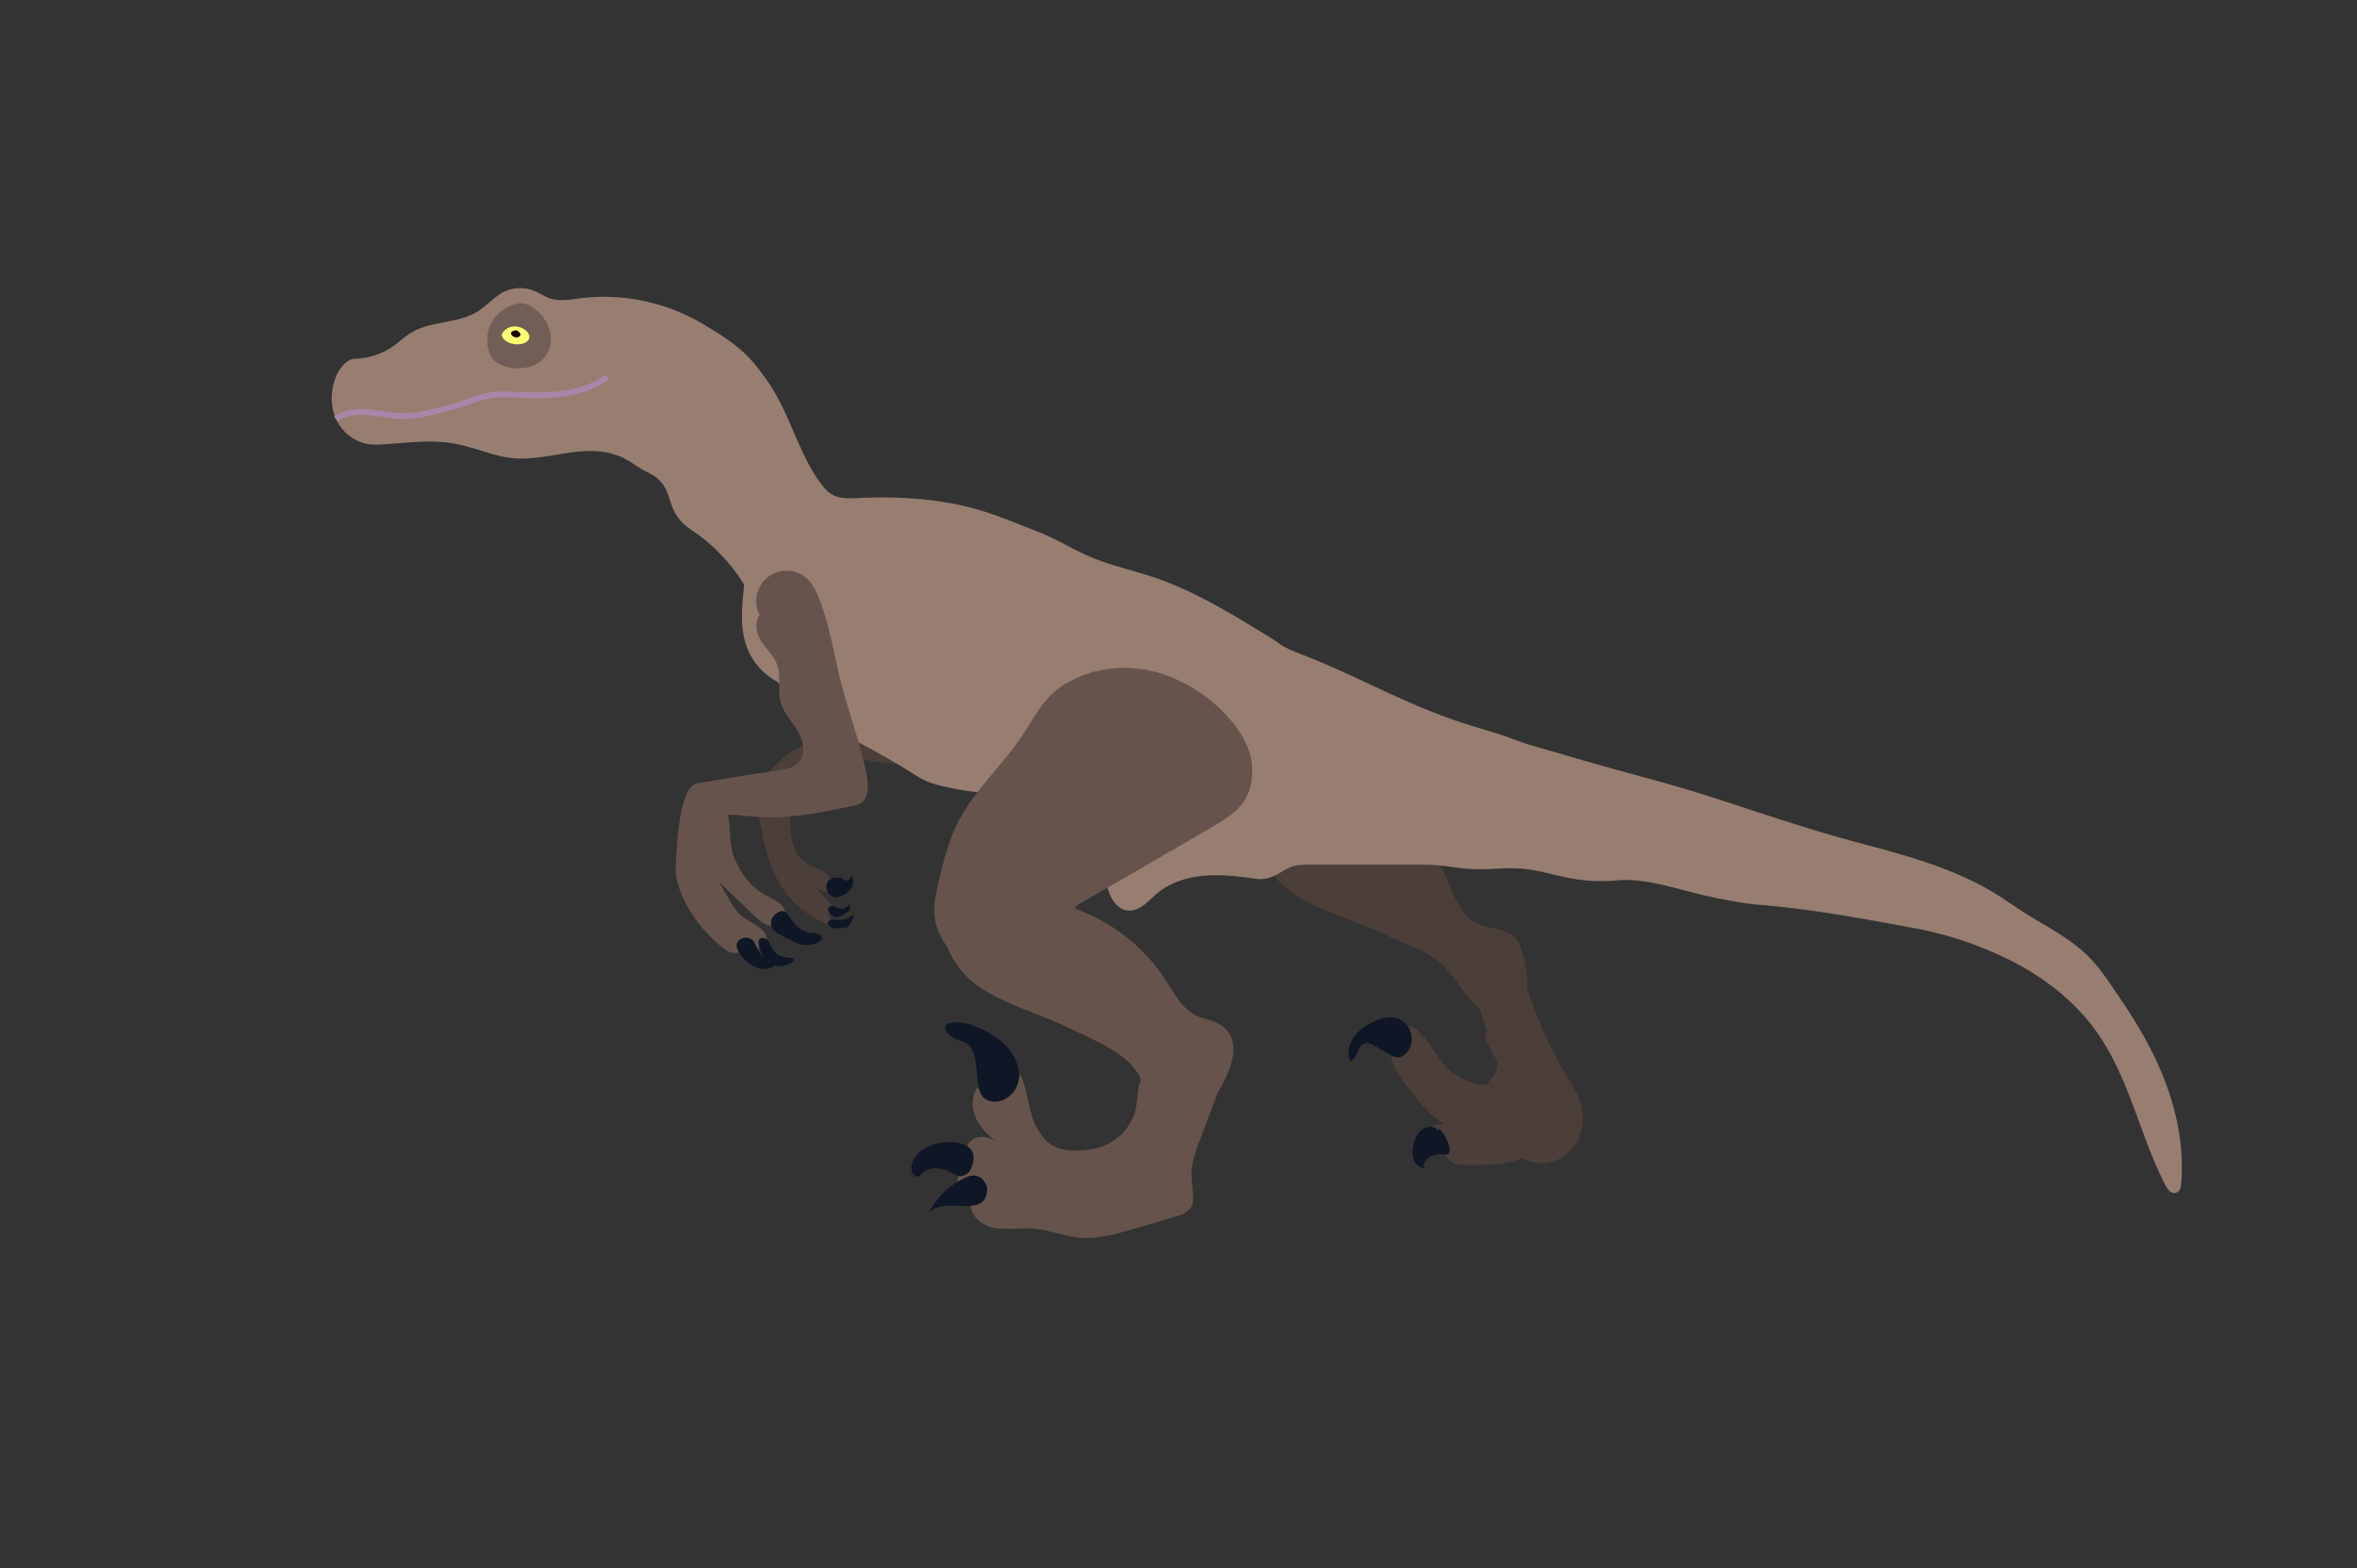 <svg xmlns="http://www.w3.org/2000/svg" viewBox="0 0 1234 821" id="el_HIsZoHQ82"><rect x="0" y="0" width="1234" height="821" fill="#333333" stroke="none"/><style>@-webkit-keyframes kf_el_Bi5o-Qcm3lP_an_7brKSxrzR{0%{-webkit-transform: translate(489.163px, 349.609px) rotate(5deg) translate(-489.163px, -349.609px);transform: translate(489.163px, 349.609px) rotate(5deg) translate(-489.163px, -349.609px);}22.22%{-webkit-transform: translate(489.163px, 349.609px) rotate(0deg) translate(-489.163px, -349.609px);transform: translate(489.163px, 349.609px) rotate(0deg) translate(-489.163px, -349.609px);}41.11%{-webkit-transform: translate(489.163px, 349.609px) rotate(5deg) translate(-489.163px, -349.609px);transform: translate(489.163px, 349.609px) rotate(5deg) translate(-489.163px, -349.609px);}100%{-webkit-transform: translate(489.163px, 349.609px) rotate(5deg) translate(-489.163px, -349.609px);transform: translate(489.163px, 349.609px) rotate(5deg) translate(-489.163px, -349.609px);}}@keyframes kf_el_Bi5o-Qcm3lP_an_7brKSxrzR{0%{-webkit-transform: translate(489.163px, 349.609px) rotate(5deg) translate(-489.163px, -349.609px);transform: translate(489.163px, 349.609px) rotate(5deg) translate(-489.163px, -349.609px);}22.22%{-webkit-transform: translate(489.163px, 349.609px) rotate(0deg) translate(-489.163px, -349.609px);transform: translate(489.163px, 349.609px) rotate(0deg) translate(-489.163px, -349.609px);}41.11%{-webkit-transform: translate(489.163px, 349.609px) rotate(5deg) translate(-489.163px, -349.609px);transform: translate(489.163px, 349.609px) rotate(5deg) translate(-489.163px, -349.609px);}100%{-webkit-transform: translate(489.163px, 349.609px) rotate(5deg) translate(-489.163px, -349.609px);transform: translate(489.163px, 349.609px) rotate(5deg) translate(-489.163px, -349.609px);}}@-webkit-keyframes kf_el_VAwl2tV9VIa_an_iaUMfvEuX{0%{-webkit-transform: translate(494.18px, 469.949px) rotate(7deg) translate(-494.18px, -469.949px);transform: translate(494.18px, 469.949px) rotate(7deg) translate(-494.18px, -469.949px);}22.22%{-webkit-transform: translate(494.18px, 469.949px) rotate(0deg) translate(-494.18px, -469.949px);transform: translate(494.18px, 469.949px) rotate(0deg) translate(-494.18px, -469.949px);}41.11%{-webkit-transform: translate(494.18px, 469.949px) rotate(7deg) translate(-494.18px, -469.949px);transform: translate(494.18px, 469.949px) rotate(7deg) translate(-494.18px, -469.949px);}100%{-webkit-transform: translate(494.18px, 469.949px) rotate(7deg) translate(-494.18px, -469.949px);transform: translate(494.18px, 469.949px) rotate(7deg) translate(-494.18px, -469.949px);}}@keyframes kf_el_VAwl2tV9VIa_an_iaUMfvEuX{0%{-webkit-transform: translate(494.18px, 469.949px) rotate(7deg) translate(-494.18px, -469.949px);transform: translate(494.18px, 469.949px) rotate(7deg) translate(-494.18px, -469.949px);}22.22%{-webkit-transform: translate(494.18px, 469.949px) rotate(0deg) translate(-494.18px, -469.949px);transform: translate(494.18px, 469.949px) rotate(0deg) translate(-494.18px, -469.949px);}41.11%{-webkit-transform: translate(494.18px, 469.949px) rotate(7deg) translate(-494.18px, -469.949px);transform: translate(494.18px, 469.949px) rotate(7deg) translate(-494.18px, -469.949px);}100%{-webkit-transform: translate(494.18px, 469.949px) rotate(7deg) translate(-494.18px, -469.949px);transform: translate(494.18px, 469.949px) rotate(7deg) translate(-494.18px, -469.949px);}}@-webkit-keyframes kf_el_BWTh2X4kiuk_an_ay3NMvDmm{0%{-webkit-transform: translate(477.18px, 535.181px) rotate(10deg) translate(-477.18px, -535.181px);transform: translate(477.18px, 535.181px) rotate(10deg) translate(-477.18px, -535.181px);}22.22%{-webkit-transform: translate(477.18px, 535.181px) rotate(0deg) translate(-477.18px, -535.181px);transform: translate(477.18px, 535.181px) rotate(0deg) translate(-477.18px, -535.181px);}41.11%{-webkit-transform: translate(477.18px, 535.181px) rotate(10deg) translate(-477.18px, -535.181px);transform: translate(477.18px, 535.181px) rotate(10deg) translate(-477.18px, -535.181px);}100%{-webkit-transform: translate(477.18px, 535.181px) rotate(10deg) translate(-477.18px, -535.181px);transform: translate(477.18px, 535.181px) rotate(10deg) translate(-477.18px, -535.181px);}}@keyframes kf_el_BWTh2X4kiuk_an_ay3NMvDmm{0%{-webkit-transform: translate(477.18px, 535.181px) rotate(10deg) translate(-477.18px, -535.181px);transform: translate(477.18px, 535.181px) rotate(10deg) translate(-477.18px, -535.181px);}22.22%{-webkit-transform: translate(477.18px, 535.181px) rotate(0deg) translate(-477.18px, -535.181px);transform: translate(477.18px, 535.181px) rotate(0deg) translate(-477.18px, -535.181px);}41.11%{-webkit-transform: translate(477.18px, 535.181px) rotate(10deg) translate(-477.18px, -535.181px);transform: translate(477.18px, 535.181px) rotate(10deg) translate(-477.18px, -535.181px);}100%{-webkit-transform: translate(477.18px, 535.181px) rotate(10deg) translate(-477.18px, -535.181px);transform: translate(477.18px, 535.181px) rotate(10deg) translate(-477.18px, -535.181px);}}@-webkit-keyframes kf_el_tVB0TrQOxN_an_aFppUWvg1{0%{-webkit-transform: translate(659.474px, 414.34px) rotate(0deg) translate(-659.474px, -414.34px);transform: translate(659.474px, 414.34px) rotate(0deg) translate(-659.474px, -414.34px);}22.22%{-webkit-transform: translate(659.474px, 414.34px) rotate(5deg) translate(-659.474px, -414.34px);transform: translate(659.474px, 414.34px) rotate(5deg) translate(-659.474px, -414.34px);}41.11%{-webkit-transform: translate(659.474px, 414.34px) rotate(0deg) translate(-659.474px, -414.34px);transform: translate(659.474px, 414.34px) rotate(0deg) translate(-659.474px, -414.34px);}100%{-webkit-transform: translate(659.474px, 414.34px) rotate(0deg) translate(-659.474px, -414.34px);transform: translate(659.474px, 414.34px) rotate(0deg) translate(-659.474px, -414.34px);}}@keyframes kf_el_tVB0TrQOxN_an_aFppUWvg1{0%{-webkit-transform: translate(659.474px, 414.34px) rotate(0deg) translate(-659.474px, -414.34px);transform: translate(659.474px, 414.34px) rotate(0deg) translate(-659.474px, -414.34px);}22.22%{-webkit-transform: translate(659.474px, 414.34px) rotate(5deg) translate(-659.474px, -414.34px);transform: translate(659.474px, 414.34px) rotate(5deg) translate(-659.474px, -414.34px);}41.11%{-webkit-transform: translate(659.474px, 414.34px) rotate(0deg) translate(-659.474px, -414.34px);transform: translate(659.474px, 414.34px) rotate(0deg) translate(-659.474px, -414.34px);}100%{-webkit-transform: translate(659.474px, 414.34px) rotate(0deg) translate(-659.474px, -414.34px);transform: translate(659.474px, 414.34px) rotate(0deg) translate(-659.474px, -414.34px);}}@-webkit-keyframes kf_el_OoNEdnggXw_an_mKYpwi7LY{0%{-webkit-transform: translate(769.431px, 495.191px) rotate(0deg) translate(-769.431px, -495.191px);transform: translate(769.431px, 495.191px) rotate(0deg) translate(-769.431px, -495.191px);}22.22%{-webkit-transform: translate(769.431px, 495.191px) rotate(10deg) translate(-769.431px, -495.191px);transform: translate(769.431px, 495.191px) rotate(10deg) translate(-769.431px, -495.191px);}41.11%{-webkit-transform: translate(769.431px, 495.191px) rotate(0deg) translate(-769.431px, -495.191px);transform: translate(769.431px, 495.191px) rotate(0deg) translate(-769.431px, -495.191px);}100%{-webkit-transform: translate(769.431px, 495.191px) rotate(0deg) translate(-769.431px, -495.191px);transform: translate(769.431px, 495.191px) rotate(0deg) translate(-769.431px, -495.191px);}}@keyframes kf_el_OoNEdnggXw_an_mKYpwi7LY{0%{-webkit-transform: translate(769.431px, 495.191px) rotate(0deg) translate(-769.431px, -495.191px);transform: translate(769.431px, 495.191px) rotate(0deg) translate(-769.431px, -495.191px);}22.22%{-webkit-transform: translate(769.431px, 495.191px) rotate(10deg) translate(-769.431px, -495.191px);transform: translate(769.431px, 495.191px) rotate(10deg) translate(-769.431px, -495.191px);}41.11%{-webkit-transform: translate(769.431px, 495.191px) rotate(0deg) translate(-769.431px, -495.191px);transform: translate(769.431px, 495.191px) rotate(0deg) translate(-769.431px, -495.191px);}100%{-webkit-transform: translate(769.431px, 495.191px) rotate(0deg) translate(-769.431px, -495.191px);transform: translate(769.431px, 495.191px) rotate(0deg) translate(-769.431px, -495.191px);}}@-webkit-keyframes kf_el_NAzM4MxKo-_an_FKb3YCVoY{0%{-webkit-transform: translate(760.426px, 532.533px) rotate(0deg) translate(-760.426px, -532.533px);transform: translate(760.426px, 532.533px) rotate(0deg) translate(-760.426px, -532.533px);}22.22%{-webkit-transform: translate(760.426px, 532.533px) rotate(20deg) translate(-760.426px, -532.533px);transform: translate(760.426px, 532.533px) rotate(20deg) translate(-760.426px, -532.533px);}41.11%{-webkit-transform: translate(760.426px, 532.533px) rotate(0deg) translate(-760.426px, -532.533px);transform: translate(760.426px, 532.533px) rotate(0deg) translate(-760.426px, -532.533px);}100%{-webkit-transform: translate(760.426px, 532.533px) rotate(0deg) translate(-760.426px, -532.533px);transform: translate(760.426px, 532.533px) rotate(0deg) translate(-760.426px, -532.533px);}}@keyframes kf_el_NAzM4MxKo-_an_FKb3YCVoY{0%{-webkit-transform: translate(760.426px, 532.533px) rotate(0deg) translate(-760.426px, -532.533px);transform: translate(760.426px, 532.533px) rotate(0deg) translate(-760.426px, -532.533px);}22.22%{-webkit-transform: translate(760.426px, 532.533px) rotate(20deg) translate(-760.426px, -532.533px);transform: translate(760.426px, 532.533px) rotate(20deg) translate(-760.426px, -532.533px);}41.11%{-webkit-transform: translate(760.426px, 532.533px) rotate(0deg) translate(-760.426px, -532.533px);transform: translate(760.426px, 532.533px) rotate(0deg) translate(-760.426px, -532.533px);}100%{-webkit-transform: translate(760.426px, 532.533px) rotate(0deg) translate(-760.426px, -532.533px);transform: translate(760.426px, 532.533px) rotate(0deg) translate(-760.426px, -532.533px);}}#el_HIsZoHQ82 *{-webkit-animation-duration: 3s;animation-duration: 3s;-webkit-animation-iteration-count: 1;animation-iteration-count: 1;-webkit-animation-timing-function: cubic-bezier(0, 0, 1, 1);animation-timing-function: cubic-bezier(0, 0, 1, 1);}#el_9mryV7GB0I{fill: #4c3f39;}#el_E2j2JDADl6{fill: #0f1726;}#el_8KlqktYBTZ{fill: #0f1726;}#el_tohuCaOTuM{fill: #4c3f39;}#el_cUQP6LZzm8{fill: #4c3f39;}#el_lr5Fg11HCM{fill: #4c3f39;}#el_7jIT3Ywwo8{fill: #0f1726;}#el_ellnLRz5-y{fill: #0f1726;}#el_6we0sX_iHi{fill: #0f1726;}#el_REW0UusF8P{fill: #977e71;}#el_dZ5pqpMgRre{fill: none;stroke: #aa85aa;stroke-miterlimit: 10;stroke-width: 3px;}#el_09bi4ssnDx4{fill: #725e56;}#el_IWFtV0PreTv{fill: #ffff72;}#el_AaEWwURcFVC{fill: #130000;}#el_Txsil3JPtcQ{fill: #66544c;}#el_OAAld51WQZV{fill: #0f1726;}#el_n_YoiMtBW3T{fill: #0f1726;}#el_-gEuk23Tj2N{fill: #0f1726;}#el_tAm85ViM9VQ{fill: #66544c;}#el_47vWqu-Aex3{fill: #66544c;}#el_PU_1XAycGZ1{fill: #66544c;}#el_Oo5iJasKaL5{fill: #0f1726;}#el_hCi6QPUqoPc{fill: #0f1726;}#el_nJqIj9WyPNd{fill: #0f1726;}#el_NAzM4MxKo-_an_FKb3YCVoY{-webkit-animation-fill-mode: backwards;animation-fill-mode: backwards;-webkit-transform: translate(760.426px, 532.533px) rotate(0deg) translate(-760.426px, -532.533px);transform: translate(760.426px, 532.533px) rotate(0deg) translate(-760.426px, -532.533px);-webkit-animation-name: kf_el_NAzM4MxKo-_an_FKb3YCVoY;animation-name: kf_el_NAzM4MxKo-_an_FKb3YCVoY;-webkit-animation-timing-function: cubic-bezier(0, 0, 1, 1);animation-timing-function: cubic-bezier(0, 0, 1, 1);}#el_OoNEdnggXw_an_mKYpwi7LY{-webkit-animation-fill-mode: backwards;animation-fill-mode: backwards;-webkit-transform: translate(769.431px, 495.191px) rotate(0deg) translate(-769.431px, -495.191px);transform: translate(769.431px, 495.191px) rotate(0deg) translate(-769.431px, -495.191px);-webkit-animation-name: kf_el_OoNEdnggXw_an_mKYpwi7LY;animation-name: kf_el_OoNEdnggXw_an_mKYpwi7LY;-webkit-animation-timing-function: cubic-bezier(0, 0, 1, 1);animation-timing-function: cubic-bezier(0, 0, 1, 1);}#el_tVB0TrQOxN_an_aFppUWvg1{-webkit-animation-fill-mode: backwards;animation-fill-mode: backwards;-webkit-transform: translate(659.474px, 414.34px) rotate(0deg) translate(-659.474px, -414.34px);transform: translate(659.474px, 414.34px) rotate(0deg) translate(-659.474px, -414.34px);-webkit-animation-name: kf_el_tVB0TrQOxN_an_aFppUWvg1;animation-name: kf_el_tVB0TrQOxN_an_aFppUWvg1;-webkit-animation-timing-function: cubic-bezier(0, 0, 1, 1);animation-timing-function: cubic-bezier(0, 0, 1, 1);}#el_BWTh2X4kiuk_an_ay3NMvDmm{-webkit-animation-fill-mode: backwards;animation-fill-mode: backwards;-webkit-transform: translate(477.18px, 535.181px) rotate(10deg) translate(-477.18px, -535.181px);transform: translate(477.18px, 535.181px) rotate(10deg) translate(-477.18px, -535.181px);-webkit-animation-name: kf_el_BWTh2X4kiuk_an_ay3NMvDmm;animation-name: kf_el_BWTh2X4kiuk_an_ay3NMvDmm;-webkit-animation-timing-function: cubic-bezier(0, 0, 1, 1);animation-timing-function: cubic-bezier(0, 0, 1, 1);}#el_VAwl2tV9VIa_an_iaUMfvEuX{-webkit-animation-fill-mode: backwards;animation-fill-mode: backwards;-webkit-transform: translate(494.18px, 469.949px) rotate(7deg) translate(-494.18px, -469.949px);transform: translate(494.18px, 469.949px) rotate(7deg) translate(-494.18px, -469.949px);-webkit-animation-name: kf_el_VAwl2tV9VIa_an_iaUMfvEuX;animation-name: kf_el_VAwl2tV9VIa_an_iaUMfvEuX;-webkit-animation-timing-function: cubic-bezier(0, 0, 1, 1);animation-timing-function: cubic-bezier(0, 0, 1, 1);}#el_Bi5o-Qcm3lP_an_7brKSxrzR{-webkit-animation-fill-mode: backwards;animation-fill-mode: backwards;-webkit-transform: translate(489.163px, 349.609px) rotate(5deg) translate(-489.163px, -349.609px);transform: translate(489.163px, 349.609px) rotate(5deg) translate(-489.163px, -349.609px);-webkit-animation-name: kf_el_Bi5o-Qcm3lP_an_7brKSxrzR;animation-name: kf_el_Bi5o-Qcm3lP_an_7brKSxrzR;-webkit-animation-timing-function: cubic-bezier(0, 0, 1, 1);animation-timing-function: cubic-bezier(0, 0, 1, 1);}</style><defs/><title>Artboard 1</title><g id="el_NAzM4MxKo-_an_FKb3YCVoY" data-animator-group="true" data-animator-type="1"><g id="el_NAzM4MxKo-"><path d="M762.7,563.1c-9.1-5.4-12.7-16.8-20.7-23.7a10.5,10.5,0,0,0-3.5-2.1c-3.7-1-7.5,1.7-9.2,5.1s-1.8,10.1.2,14.8,5,8.8,8.2,12.8c5.3,6.8,10.8,13.7,18.1,18.3a12.9,12.9,0,0,0-8.3,3.2l9.8,14a11.1,11.1,0,0,0,2.9,3.2c1.6,1,3.6,1,5.5,1.1,9.5.2,19.3.4,28.3-2.5s17.6-9.5,20.1-18.8-1.5-18.4-9.1-22.9-13.7-1.5-21.1,1.2S769.2,567,762.7,563.1Z" id="el_9mryV7GB0I"/><path d="M730,532.7c-4.3-.7-8.7.9-12.5,3s-7.1,4.6-9.3,8.1-3,8.2-1.2,11.9c4-1.9,3.8-9.1,8.1-9.7,1.5-.2,2.9.6,4.2,1.3l8.9,5a7.2,7.2,0,0,0,3.7,1.3,5.2,5.2,0,0,0,3.3-1.4C742.5,546.5,739,534.2,730,532.7Z" id="el_E2j2JDADl6"/><path d="M753.2,591.9c-1.8-2.4-5.7-2.5-8.2-.8s-4,4.5-4.8,7.4a14.5,14.5,0,0,0-.2,8,7.2,7.2,0,0,0,5.6,5.2c-.7-2.4.9-5,3.2-6.2a13,13,0,0,1,7.3-1.1,3.4,3.4,0,0,0,2-.2c1-.6,1-2.1.8-3.3a20.8,20.8,0,0,0-5.4-10.1" id="el_8KlqktYBTZ"/></g></g><g id="el_OoNEdnggXw_an_mKYpwi7LY" data-animator-group="true" data-animator-type="1"><g id="el_OoNEdnggXw"><path d="M777.9,540.4l.7-.4c-2.5-6.9-4.3-13.9-6.8-20.8-1.3-3.8-2.7-7.6-2.3-11.6a13.8,13.8,0,0,1,9.3-11.8,13.6,13.6,0,0,1,14.4,4.2c2.3,2.9,3.3,6.7,4.3,10.3a213.6,213.6,0,0,0,22.4,52.5c3,4.9,6.2,9.8,7.8,15.3a26.1,26.1,0,0,1-3.3,21.6c-4.3,6.1-12,10-19.4,9.1s-13.3-5.5-18.6-10.4-7.6-7.5-9.9-12.3-2.8-10.6-.3-15.3,6.5-6.9,7.5-11.4C785.3,552.7,776.3,547.2,777.9,540.4Z" id="el_tohuCaOTuM"/></g></g><g id="el_tVB0TrQOxN_an_aFppUWvg1" data-animator-group="true" data-animator-type="1"><g id="el_tVB0TrQOxN"><path d="M697,477.8c14.4,5.6,28.6,11.5,42.7,17.9a62.2,62.2,0,0,1,12.9,7.1c7.6,6,12.1,15.2,18.8,22.3,4.1,4.5,9.9,8.4,16,7.4s10.6-7.1,11.8-13.3-.4-12.6-1.8-18.7c-.8-3.3-1.6-6.7-3.8-9.2-5.1-6-14.7-4.7-21.6-8.4s-11-14.5-14.7-23.1c-10.5-24.8-35.3-42.9-62.1-45.3-15.4-1.4-37.6,6.3-35.6,25.5C661.7,460.9,679.7,471,697,477.8Z" id="el_cUQP6LZzm8"/></g></g><g id="el_YEevZ_jbfm"><path d="M436.4,385.4c-14.1.9-26.4,10-35.6,20.6a21,21,0,0,0-3.2,4.6,16.7,16.7,0,0,0-1.2,7,75.1,75.1,0,0,0,1.9,15c2.2,10.7,4.7,21.6,10.4,30.9a51.3,51.3,0,0,0,25.9,20.9,4.4,4.4,0,0,0-1.7-5.7c1.7.1,2.9-2,2.5-3.7s-1.5-3-2.7-4.3l-5.8-5.9a28.4,28.4,0,0,0,4.9,1.7,3.2,3.2,0,0,0,1.7.2,2.9,2.9,0,0,0,1.9-2.1c1-3.3-1.5-6.7-4.4-8.5s-6.4-2.6-9.2-4.5c-5.7-3.9-7.8-11.3-8-18.1s1-13.8.1-20.6a10.4,10.4,0,0,1,.1-4.3c.7-1.9,2.7-2.9,4.6-3.7,11.1-4.9,23.3-8.1,35.4-6.9,7.9.8,16.1,3.5,23.6.8a3.5,3.5,0,0,0,1.8-1,4.7,4.7,0,0,0,1.1-3.4c-.1-8.5-5.8-15.9-11.6-22.1-4.3-4.7-8.7-9.2-13.4-13.5s-21.7-16.2-25.3-4.7c-1.3,3.9.4,9.8,1.1,13.7C431.6,369.5,434.9,385.5,436.4,385.4Z" id="el_lr5Fg11HCM"/><path d="M441.7,485.8a4.5,4.5,0,0,0,1.6-.3,5.2,5.2,0,0,0,1.1-1c1.2-1.6,2.5-3.4,2.3-5.5-1.4.6-2.6,1.7-4.1,2.2s-4,.4-6.1.2-4.5,1.5-2.3,3.4S439.9,485.7,441.7,485.8Z" id="el_7jIT3Ywwo8"/><path d="M437.8,480.2a6.2,6.2,0,0,0,2.9-.9,8.7,8.7,0,0,0,3.4-2.2,3.8,3.8,0,0,0,.7-3.8,5.1,5.1,0,0,1-4.8,2.4,23.1,23.1,0,0,1-2.8-1,3.1,3.1,0,0,0-2.8-.1C431.6,476.2,435.8,480.2,437.8,480.2Z" id="el_ellnLRz5-y"/><path d="M438.3,469.7a6,6,0,0,0,2.2-.6,10.5,10.5,0,0,0,5.2-4.3,7,7,0,0,0,.2-6.6c-.5,1.3-1.4,2.8-2.8,2.8a6.4,6.4,0,0,1-1.9-.8,6.4,6.4,0,0,0-6-.2C430.3,462.5,433,470.2,438.3,469.7Z" id="el_6we0sX_iHi"/></g><g id="el_ndyra_uKUc"><path d="M368,169.6a101.7,101.7,0,0,0-63.8-13.5c-5.5.7-11.3,1.8-16.6,0-2.8-1-5.3-2.8-8.1-3.9a19.4,19.4,0,0,0-15.5.5c-5.2,2.5-9,7.3-14,10.4-10.5,6.5-24.6,4.7-35.1,11.3-3.1,1.9-5.7,4.4-8.6,6.5a36.4,36.4,0,0,1-20.3,6.9c-4.7.1-8.3,5.1-10.1,9.4-2.8,6.9-3.1,15-.1,21.8a22.9,22.9,0,0,0,16.8,13.5,37.5,37.5,0,0,0,8.2.1c12.1-.7,24.2-2.5,36.2-.5s21,6.8,32,7.8c17,1.4,34.4-6.9,50.9-2.5l3.2,1c5.4,1.7,9.9,5.8,14.9,8.3,2.8,1.5,5.7,2.9,7.8,5.3,4.5,4.8,4.8,12.3,8.4,17.8s7.2,7,11.2,10a93.4,93.4,0,0,1,24.2,26.3c-1.2,11.8-2.6,24,2.3,34.8a34.2,34.2,0,0,0,14,15.4c4.4,2.5,7,8.1,10.5,11.8a51.6,51.6,0,0,0,8,7.5,62,62,0,0,0,10.1,5.6,417.4,417.4,0,0,1,42.1,22.9,56.6,56.6,0,0,0,9.3,5.2,57.4,57.4,0,0,0,10.8,2.9,118.3,118.3,0,0,0,15.8,2.6c16.5,1.2,30.2,13.8,44.2,22.6,8.7,5.5,17.2,12.2,21.1,21.7,1.4,3.4,2.2,7,3.8,10.3s4.3,6.3,7.8,7.1,6.6-.7,9.2-2.5,4.9-4.4,7.4-6.5c7-5.7,16.1-8.4,25.1-9.1s18,.5,27,1.7a16,16,0,0,0,9.8-2c2.8-1.4,5.3-3.2,8.2-4.3s7-1.2,10.5-1.2h51.9c4.7,0,9.5,0,14.3.4s12.2,1.7,18.4,2c8.7.4,17.4-1,26.1-.2s17.1,3.6,25.7,5.1a85.7,85.7,0,0,0,23.2,1c17-1.5,34.6,5.7,51.3,9,5.1,1,10.2,2,15.4,2.8s10.2,1.1,15.3,1.6c25.3,2.5,50.2,7.2,75.1,11.8a187.1,187.1,0,0,1,53.3,18.8c16.6,9,31.6,21.3,42.2,36.9,16.2,23.7,21.7,53,34.8,78.5,1.1,2.3,3.1,4.9,5.6,4.1s2.6-3.2,2.8-5.3c1.4-17.5-1.9-35.2-8-51.7s-15.1-31.8-25.1-46.3c-4.4-6.5-8.9-13.4-14.3-19.1-10.1-10.8-24-17.2-36.4-25.3l-10.7-7.1c-22.6-14.6-49.1-21.7-75.1-28.6s-51.1-15.6-76.3-23.7c-22.2-7.2-42.9-12.2-65.3-18.7l-29.7-8.6c-6.1-1.8-12.4-4.6-18.6-6.4-8-2.4-16-4.8-23.9-7.6-26.1-9.3-50.3-23-76.1-33-4.7-1.9-9.6-3.6-13.6-6.7-2.1-1.5-4-2.6-6.2-4-18.6-11.3-37.3-22.8-57.8-29.8-10.8-3.7-21.9-6.1-32.4-10.3s-18.9-9.9-29-13.8l-12.1-4.8c-5-1.9-10-3.8-15.1-5.5-21.4-6.9-44.2-8.4-66.7-7.4-4.1.2-8.2.4-12-.9s-6.7-5-9.2-8.5c-10.5-15.3-15-34.2-25.2-49.7-2.1-3.3-4.4-6.3-6.8-9.4C388.4,182,379.1,176.2,368,169.6Z" id="el_REW0UusF8P"/><path d="M175.8,219.3c4.7-3.4,10.9-3.9,16.7-3.5s11.5,1.9,17.3,2a60.1,60.1,0,0,0,14.6-1.7,160.7,160.7,0,0,0,20.3-5.6c4-1.4,8.1-3,12.4-3.6a59.9,59.9,0,0,1,11.2-.3c8.6.4,17.2.7,25.7-.4s16.9-3.8,23.9-8.7" id="el_dZ5pqpMgRre"/><path d="M255.4,174.4c-.8,4.9-.1,10.4,3.2,14.1s12,5.4,18.3,3.6a19.1,19.1,0,0,0,5.8-2.7,15,15,0,0,0,5.6-13.9,20.5,20.5,0,0,0-7.7-13.3c-2.2-1.9-5-3.5-8-3.4s-4.8,1.1-7.1,2.2C260.6,163.4,256.2,168.8,255.4,174.4Z" id="el_09bi4ssnDx4"/><path d="M263.5,173.7a3.7,3.7,0,0,0-.7,1.2c-.3,1.3.6,2.5,1.7,3.3a10.5,10.5,0,0,0,9.4,1.6,4.6,4.6,0,0,0,3.1-2.5,3.6,3.6,0,0,0-.9-3.4C272.9,170.1,266.7,169.8,263.5,173.7Z" id="el_IWFtV0PreTv"/><path d="M269.9,173.8a1.3,1.3,0,1,0-1.7,1.9,3.1,3.1,0,0,0,1.8.9c1.1.2,2.6-.5,2.5-1.6a2.4,2.4,0,0,0-.9-1.3,2.8,2.8,0,0,0-1.5-.8c-.6,0-1.3.3-1.4.9" id="el_AaEWwURcFVC"/></g><g id="el_BWTh2X4kiuk_an_ay3NMvDmm" data-animator-group="true" data-animator-type="1"><g id="el_BWTh2X4kiuk"><path d="M580.1,598.9a36,36,0,0,1-12.6,3.2c-5.8.6-12.1.3-17.1-2.8s-8.9-10.3-10.7-16.9-2.6-13.5-5.4-19.8c-4.5,7.6-15,10.9-23,7.1-3.2,5.3-2.4,12.4.7,17.7s8.1,9.4,13.4,12.6c-2.7-1.9-5.4-3.7-8.6-4.5s-6.8-.2-8.9,2.2a14.1,14.1,0,0,0-2.2,4,98.3,98.3,0,0,0-4.9,19h10a3.5,3.5,0,0,0,.3-3.3c1.8,3.5-1.7,7.2-2.7,11-1.7,6.6,4.8,12.9,11.5,14.3s13.6,0,20.4.4c8.8.6,17,4.3,25.8,4.9s18.1-1.9,26.9-4.5l21.8-6.4c3.3-1,6.8-2.1,8.7-4.9s.9-9.7.4-14.7c-.7-7.2,1.9-14.3,4.5-21.1l12-32.3c2.1-5.7,4.1-12.5.4-17.2s-7.8-4.4-12.3-4c-11.6,1.2-28.4,12.7-31.9,24.4-1.8,5.9-.6,12.1-3.7,18.3A28.7,28.7,0,0,1,580.1,598.9Z" id="el_Txsil3JPtcQ"/><path d="M500.9,544.2c2,.8,4.2,1.2,6,2.6s3.6,6.2,4,9.9l1.1,9.8c.4,2.7.8,5.6,2.5,7.6a8.4,8.4,0,0,0,5.7,2.6c5.5.4,10.7-3.7,12.5-8.9s.4-11.1-2.5-15.8-7.3-8.2-12-11-12-6.1-18.6-5.8C490.9,535.6,496,542.3,500.9,544.2Z" id="el_OAAld51WQZV"/><path d="M484.6,600.9c-4.5,2.5-8.4,7.4-7.2,12.3.3,1.4,1.3,2.8,2.7,2.8s2-1.1,2.9-2c3.8-3.6,10.1-2.7,14.8-.2,1.8.9,3.6,2,5.6,1.9a6.4,6.4,0,0,0,5-4.1C515.2,595.9,493.7,595.8,484.6,600.9Z" id="el_n_YoiMtBW3T"/><path d="M486,635.5a39.6,39.6,0,0,1,19.1-18.8,10.5,10.5,0,0,1,4.9-1.3c3.8.1,7,4,6.8,7.9C515.8,638.6,493.1,625.3,486,635.5Z" id="el_-gEuk23Tj2N"/></g></g><g id="el_VAwl2tV9VIa_an_iaUMfvEuX" data-animator-group="true" data-animator-type="1"><g id="el_VAwl2tV9VIa"><path d="M509.5,514.2c9.9,8,22.2,12.3,34,17s21.5,9.3,32,14.6,21.7,12.8,23.2,24.4c.8,5.6-.9,11.8,1.9,16.7s9.5,6.8,15,5.4,10.1-5.4,13.9-9.7a74.2,74.2,0,0,0,13.3-20.9c3.2-7.3,4.8-16.6-.6-22.4s-11.3-5.1-16.7-8.1c-7.2-3.9-11-11.7-15.5-18.5-17.5-27-49.7-43.8-81.8-42.7a79.3,79.3,0,0,0-23.7,4.2C484.2,481.3,498.2,505.2,509.5,514.2Z" id="el_tAm85ViM9VQ"/></g></g><g id="el_Bi5o-Qcm3lP_an_7brKSxrzR" data-animator-group="true" data-animator-type="1"><g id="el_Bi5o-Qcm3lP"><path d="M532.9,388.4c-10.6,14.7-24.4,27.4-32.2,43.8-4.1,8.7-6.5,18-8.8,27.3-1.7,7-3.5,14.3-2.4,21.4,1.3,8.8,6.8,16.3,13.1,22.5s16.4,13.5,26.5,16.4,21.3,2.5,30.7-2.3a26.9,26.9,0,0,0,12.1-11.7c4.2-8.7,1.3-20.3-6.4-26.1-1.5-1.1-3.4-2.6-2.7-4.4a4.2,4.2,0,0,1,1.9-1.8l69.5-40.3c6.5-3.8,13.3-7.9,17.4-14.2s5.2-16.5,2.7-24.7-7.7-15.3-13.7-21.4c-12.3-12.5-28.7-21.3-46.2-23a60.5,60.5,0,0,0-36.5,8C545.4,365.3,541.2,377,532.9,388.4Z" id="el_47vWqu-Aex3"/></g></g><g id="el_nsUS_pCzPaD"><path d="M397.7,322a15.9,15.9,0,0,1,24.8-19.1c2.9,2.7,4.7,6.4,6.2,10,5.9,14.7,8,30.6,12,45.9s10.3,31.7,13.2,48.1c.8,4.9.9,10.9-3.3,13.6a12.6,12.6,0,0,1-4.5,1.5c-16.7,3.5-33.6,6.9-50.5,5.6-4.8-.4-9.6-1.2-14.4-1,1.5,8.1.3,15.4,3.4,22.9s8.2,14.5,15.3,18.6c2.8,1.6,5.9,2.8,8.4,4.9s3.9,5.9,2.3,8.8-5.3,3.5-8.3,2.6-5.4-3.2-7.7-5.3l-18.2-17.4,6.1,10.5a30.3,30.3,0,0,0,4.8,6.5c4.8,4.4,13,6.2,14.2,12.6a8.6,8.6,0,0,0-4.1,5.7,12.3,12.3,0,0,0-3.8-3.4c-1.6-.6-3.7-.3-4.5,1.2s-.5,2.3-1.1,3.3-5.1,1.2-7.4-.4a69.4,69.4,0,0,1-23-27.9,40,40,0,0,1-3.6-11.6,56.7,56.7,0,0,1,.1-10.9c.7-10.5,1.4-21.1,5.1-31a10.8,10.8,0,0,1,3.2-4.9c1.4-1.1,3.3-1.4,5.1-1.7,13.4-2.3,26.7-4.5,40.1-6.4,3.8-.6,7.8-1.3,10.4-4,4.1-4.3,2.7-11.4-.3-16.5s-7.4-9.5-9-15.2.4-13.3-1.8-19.5c-1.7-4.6-5.4-8-8.1-12S394.7,325.8,397.7,322Z" id="el_PU_1XAycGZ1"/><path d="M415.3,482.7c2.5,3,5.8,5.5,9.6,5.8a12,12,0,0,1,3.3.2,2.5,2.5,0,0,1,2,2.4,2.9,2.9,0,0,1-1.8,2.1,12.9,12.9,0,0,1-10.2.9,34.9,34.9,0,0,1-3.4-1.5l-6.6-3.4a11.2,11.2,0,0,1-2.9-1.9,5.9,5.9,0,0,1-1-6.7c.9-1.7,3.7-4.1,5.8-3.6S414.1,481.2,415.3,482.7Z" id="el_Oo5iJasKaL5"/><path d="M405.6,505.2a7,7,0,0,0,3.2.6,13,13,0,0,0,5.3-1.6,3.2,3.2,0,0,0,1.3-1,1.1,1.1,0,0,0-.1-1.4c-.2-.2-.5-.2-.8-.3-3-.3-6.3-.5-8.4-2.6s-2.3-4.5-4-6.4a5,5,0,0,0-2.5-1.5c-4-.4-2,5.5-1.2,7.3A13.2,13.2,0,0,0,405.6,505.2Z" id="el_hCi6QPUqoPc"/><path d="M391.4,503.8a14.3,14.3,0,0,0,8.5,3.5,8.4,8.4,0,0,0,7.8-4.3,19.5,19.5,0,0,1-6.7-1.7,9,9,0,0,1-4.8-4.8,24.9,24.9,0,0,0-1.1-2.9,5.1,5.1,0,0,0-5.8-2.6C381.5,493.4,388.2,501.1,391.4,503.8Z" id="el_nJqIj9WyPNd"/></g></svg>